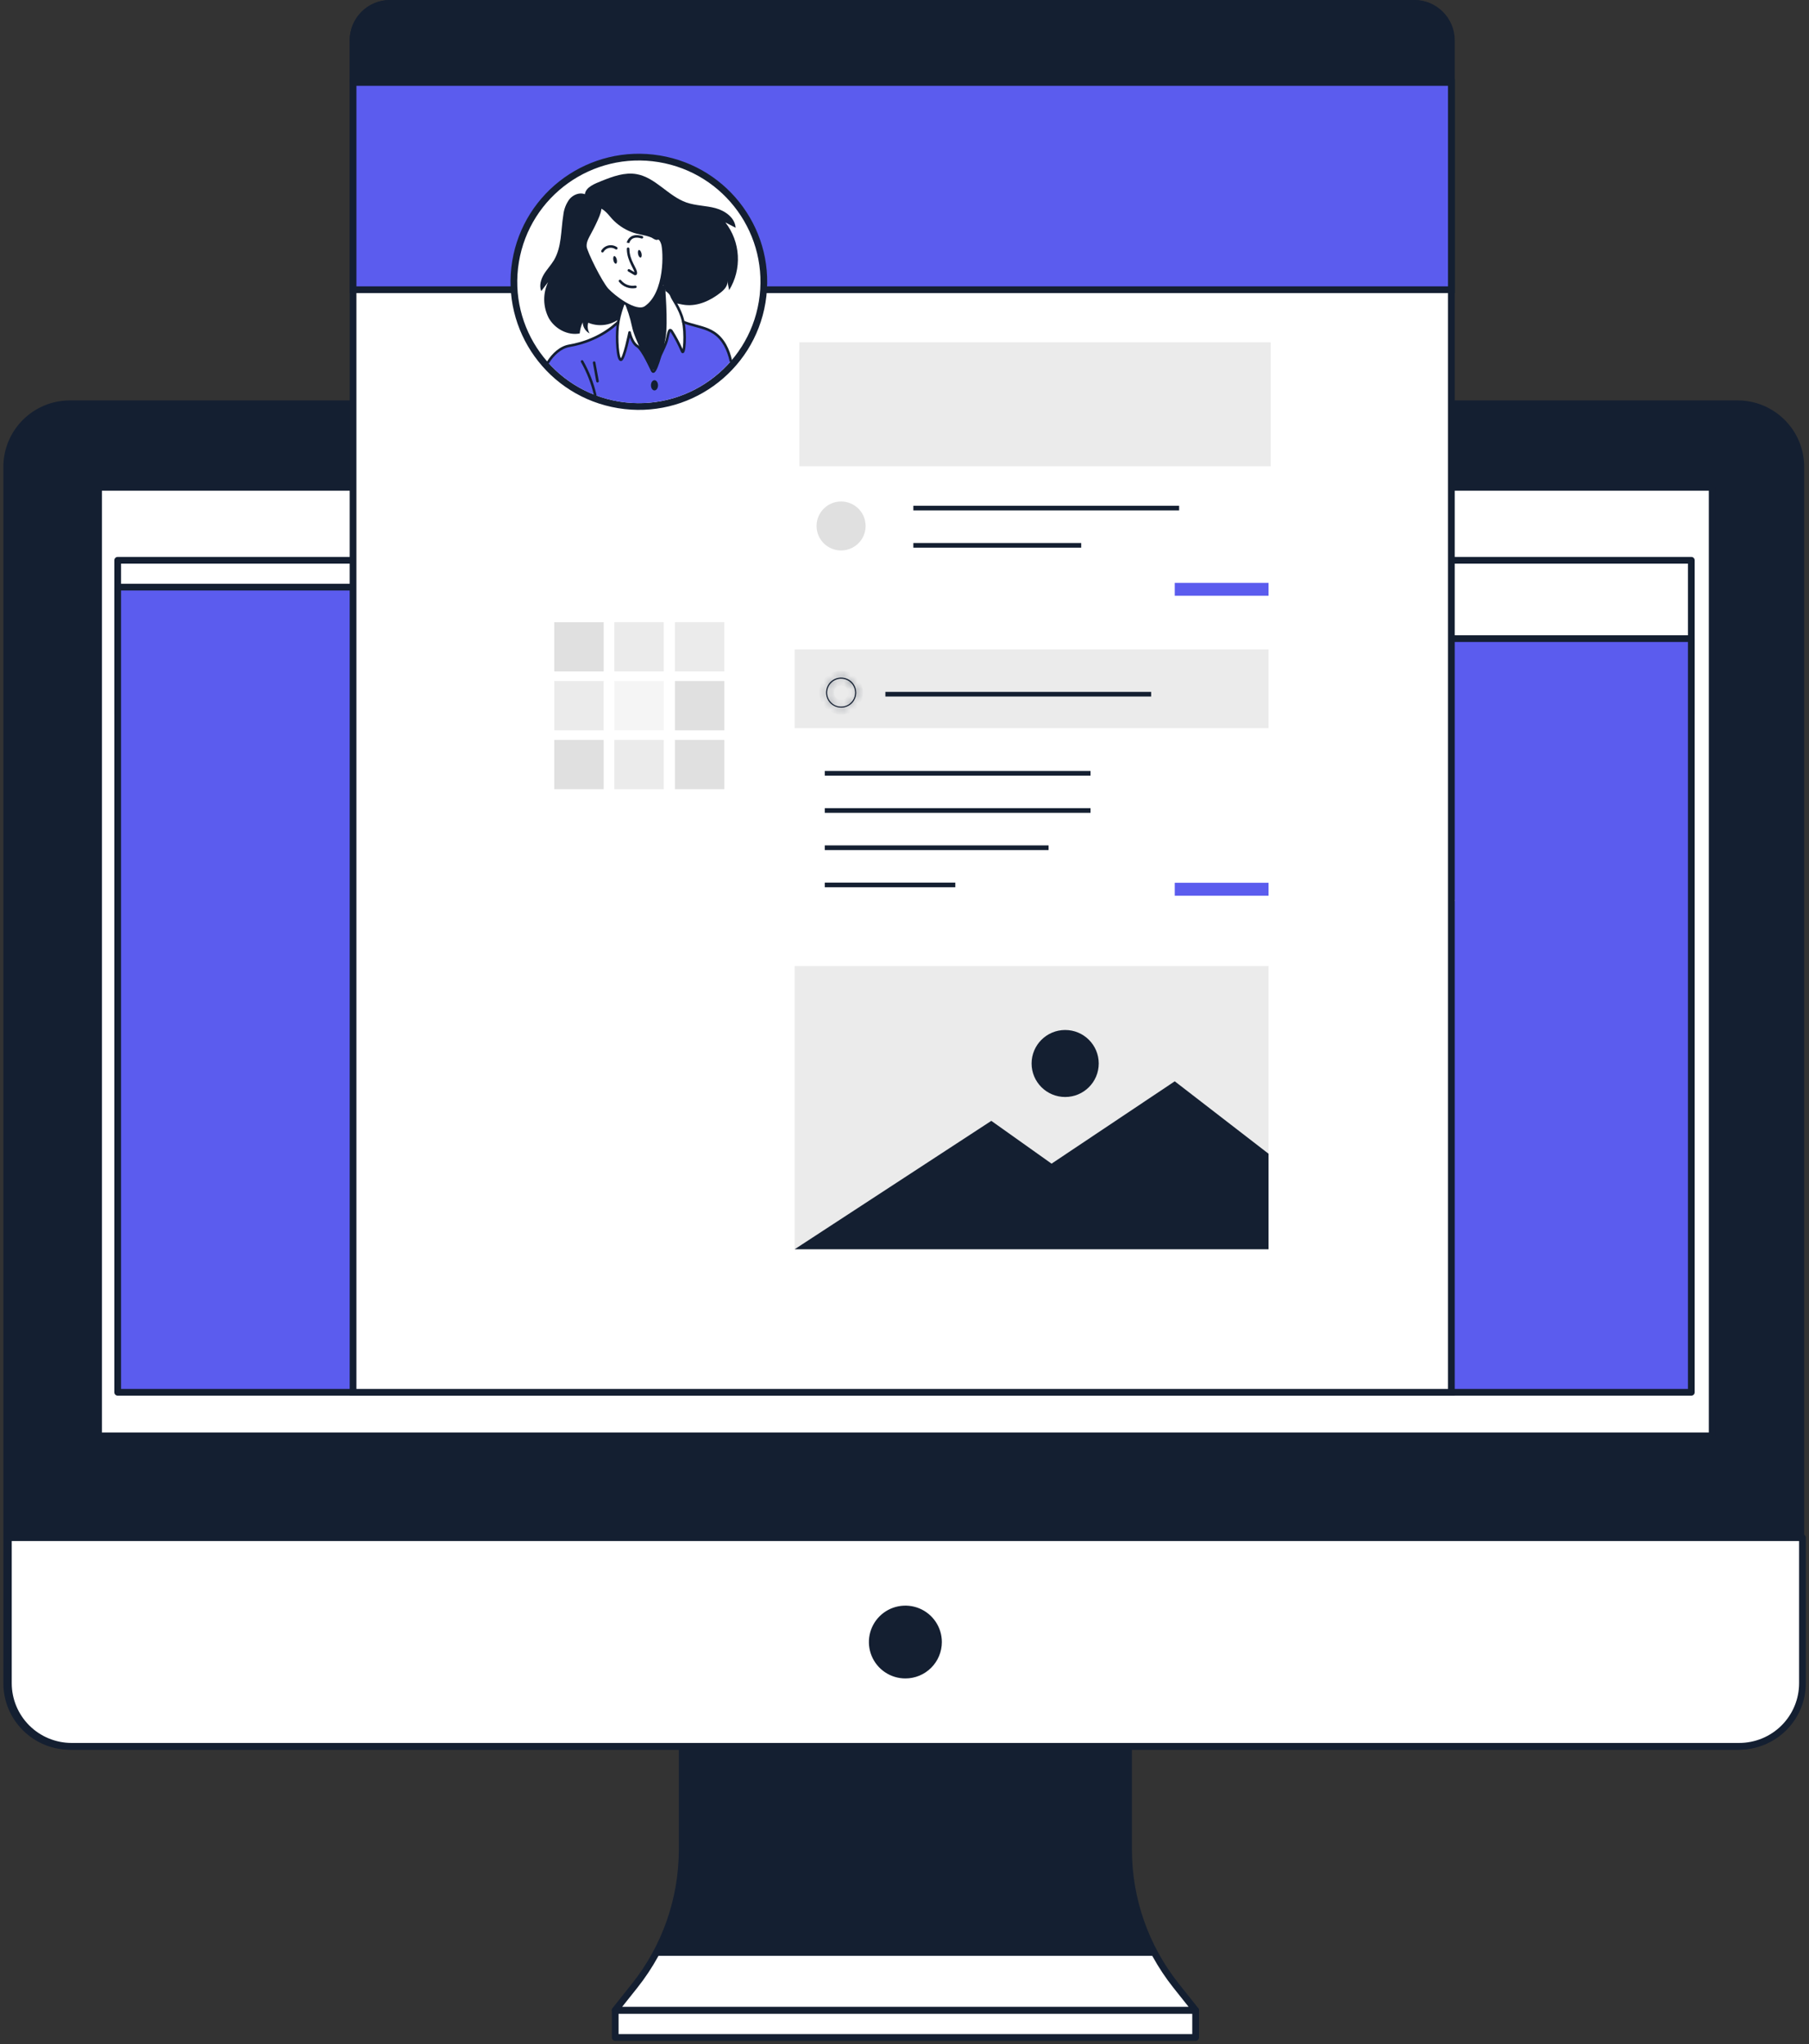 <svg width="269" height="304" viewBox="0 0 269 304" fill="none" xmlns="http://www.w3.org/2000/svg">
<rect x="0" y="0" width="269" height="304" fill="#333333" stroke="none"/>
<path d="M167.818 275.107V252.616H101.442V275.107C101.431 282.433 98.946 289.542 94.387 295.285L91.481 298.937H177.779L174.873 295.285C170.314 289.542 167.829 282.433 167.818 275.107Z" fill="white" stroke="#141F31" stroke-linecap="round" stroke-linejoin="round"/>
<path d="M97.36 290.857H171.9C169.224 286.037 167.82 280.617 167.818 275.107V252.616H101.442V275.107C101.441 280.617 100.036 286.037 97.36 290.857V290.857Z" fill="#141F31"/>
<path d="M258.375 60.046H10.406C5.211 60.046 1 64.248 1 69.432V250.325C1 255.508 5.211 259.711 10.406 259.711H258.375C263.57 259.711 267.782 255.508 267.782 250.325V69.432C267.782 64.248 263.57 60.046 258.375 60.046Z" fill="#141F31" stroke="#141F31" stroke-linecap="round" stroke-linejoin="round"/>
<path d="M1.234 228.675H268.027V250.314C268.027 252.803 267.036 255.19 265.272 256.951C263.507 258.711 261.115 259.7 258.62 259.7H10.651C8.157 259.7 5.764 258.711 4 256.951C2.236 255.19 1.245 252.803 1.245 250.314V250.314V228.675H1.234Z" fill="white" stroke="#141F31" stroke-linecap="round" stroke-linejoin="round"/>
<path d="M254.604 72.476H14.655V213.533H254.604V72.476Z" fill="white" stroke="#141F31" stroke-linecap="round" stroke-linejoin="round"/>
<path d="M139.555 244.193C139.555 243.221 139.266 242.271 138.725 241.462C138.184 240.654 137.415 240.024 136.515 239.652C135.615 239.28 134.625 239.183 133.669 239.373C132.714 239.562 131.836 240.03 131.148 240.718C130.459 241.405 129.99 242.281 129.8 243.234C129.61 244.187 129.707 245.175 130.08 246.073C130.453 246.971 131.084 247.739 131.894 248.279C132.704 248.819 133.656 249.107 134.63 249.107C135.936 249.107 137.189 248.589 138.113 247.668C139.036 246.746 139.555 245.496 139.555 244.193V244.193Z" fill="#141F31" stroke="#141F31" stroke-linecap="round" stroke-linejoin="round"/>
<path d="M177.79 298.982H91.481V303H177.79V298.982Z" fill="white" stroke="#141F31" stroke-linecap="round" stroke-linejoin="round"/>
<path d="M17.5 83.322H251.5V106.27H17.5V83.322Z" fill="white" stroke="#141F31" stroke-linecap="round" stroke-linejoin="round"/>
<path d="M55.309 94.646C55.381 94.843 55.568 94.973 55.778 94.973H251.5V207.053H17.5V104.631V94.473V87.313H52.61L55.309 94.646Z" fill="#5B5CEE" stroke="#141F31" stroke-linecap="round" stroke-linejoin="round"/>
<path d="M80.012 150.686H190.58" stroke="#141F31" stroke-width="2" stroke-linecap="round" stroke-linejoin="round"/>
<path d="M80.012 161.533H190.58" stroke="#141F31" stroke-width="2" stroke-linecap="round" stroke-linejoin="round"/>
<path d="M80.012 172.38H190.58" stroke="#141F31" stroke-width="2" stroke-linecap="round" stroke-linejoin="round"/>
<path d="M80.012 183.239H190.58" stroke="#141F31" stroke-width="2" stroke-linecap="round" stroke-linejoin="round"/>
<path d="M184.734 121.764H84.537C83.506 121.766 82.484 121.564 81.531 121.172C80.578 120.779 79.711 120.203 78.981 119.477C78.251 118.75 77.671 117.887 77.275 116.937C76.879 115.987 76.674 114.968 76.673 113.939V113.939C76.671 112.91 76.873 111.89 77.266 110.939C77.66 109.988 78.237 109.123 78.965 108.394C79.693 107.666 80.558 107.087 81.511 106.692C82.463 106.297 83.484 106.093 84.515 106.091H184.734C185.768 106.09 186.791 106.292 187.746 106.686C188.7 107.079 189.568 107.657 190.299 108.386C191.029 109.115 191.608 109.981 192.003 110.934C192.398 111.887 192.6 112.908 192.599 113.939V113.939C192.597 114.968 192.393 115.987 191.997 116.937C191.601 117.887 191.021 118.75 190.291 119.477C189.56 120.203 188.694 120.779 187.741 121.172C186.787 121.564 185.766 121.766 184.734 121.764Z" fill="white" stroke="#141F31" stroke-linecap="round" stroke-linejoin="round"/>
<path d="M184.734 121.764H171.046V106.069H184.734C185.767 106.068 186.79 106.269 187.745 106.663C188.7 107.057 189.568 107.635 190.298 108.364C191.029 109.093 191.608 109.959 192.003 110.912C192.397 111.864 192.6 112.886 192.598 113.917V113.917C192.6 114.948 192.397 115.969 192.003 116.921C191.608 117.874 191.029 118.74 190.298 119.469C189.568 120.198 188.7 120.776 187.745 121.17C186.79 121.564 185.767 121.766 184.734 121.764V121.764Z" fill="#141F31" stroke="#141F31" stroke-linecap="round" stroke-linejoin="round"/>
<path d="M181.684 108.061C181.032 107.452 180.214 107.049 179.333 106.904C178.452 106.759 177.547 106.878 176.734 107.245C175.92 107.613 175.234 108.214 174.763 108.971C174.291 109.728 174.055 110.607 174.085 111.498C174.114 112.389 174.408 113.251 174.929 113.975C175.449 114.699 176.173 115.253 177.009 115.567C177.845 115.88 178.756 115.939 179.625 115.736C180.495 115.533 181.285 115.077 181.894 114.426V114.426C182.301 113.997 182.618 113.491 182.828 112.939C183.038 112.387 183.137 111.798 183.118 111.208C183.1 110.618 182.964 110.037 182.72 109.498C182.476 108.96 182.127 108.476 181.695 108.072L181.684 108.061ZM181.24 113.818C180.75 114.336 180.117 114.699 179.421 114.859C178.725 115.02 177.997 114.971 177.329 114.718C176.661 114.466 176.082 114.022 175.667 113.442C175.251 112.862 175.017 112.173 174.994 111.46C174.971 110.748 175.159 110.044 175.536 109.439C175.913 108.833 176.462 108.352 177.112 108.058C177.763 107.763 178.486 107.667 179.191 107.782C179.896 107.896 180.551 108.217 181.074 108.703C181.775 109.36 182.186 110.267 182.218 111.226C182.249 112.185 181.897 113.117 181.24 113.818V113.818Z" fill="white"/>
<path d="M185.078 116.064C184.979 115.967 184.854 115.902 184.718 115.874C184.582 115.847 184.442 115.859 184.313 115.909L182.682 114.381C182.599 114.3 182.488 114.255 182.371 114.255C182.255 114.255 182.144 114.3 182.061 114.381L181.917 114.536C181.837 114.622 181.793 114.735 181.793 114.852C181.793 114.969 181.837 115.081 181.917 115.167L183.525 116.673C183.477 116.81 183.47 116.957 183.503 117.099C183.537 117.24 183.61 117.369 183.714 117.47L186.487 120.182C186.67 120.363 186.917 120.465 187.174 120.465C187.432 120.465 187.679 120.363 187.862 120.182V120.182C188.044 119.999 188.146 119.753 188.146 119.496C188.146 119.238 188.044 118.992 187.862 118.809L185.078 116.064Z" fill="white"/>
<path d="M72.731 7.813C72.73 8.138 72.632 8.456 72.45 8.726C72.267 8.996 72.009 9.206 71.707 9.329C71.406 9.453 71.074 9.484 70.755 9.42C70.435 9.356 70.142 9.198 69.912 8.968C69.681 8.737 69.525 8.444 69.462 8.124C69.399 7.805 69.432 7.474 69.557 7.174C69.682 6.873 69.894 6.617 70.165 6.436C70.436 6.255 70.755 6.159 71.081 6.159C71.298 6.159 71.513 6.202 71.714 6.285C71.915 6.368 72.097 6.49 72.25 6.644C72.403 6.797 72.525 6.98 72.607 7.18C72.69 7.381 72.732 7.596 72.731 7.813V7.813Z" fill="#F5F5F5"/>
<path d="M85.093 7.459C85.092 7.784 84.994 8.101 84.813 8.37C84.631 8.64 84.374 8.85 84.073 8.974C83.772 9.098 83.441 9.13 83.122 9.067C82.803 9.004 82.509 8.848 82.279 8.619C82.048 8.39 81.891 8.097 81.826 7.779C81.761 7.461 81.792 7.13 81.915 6.83C82.038 6.529 82.248 6.271 82.517 6.089C82.786 5.907 83.104 5.808 83.429 5.805C83.648 5.803 83.864 5.845 84.067 5.927C84.269 6.01 84.453 6.131 84.608 6.285C84.762 6.439 84.885 6.622 84.968 6.823C85.052 7.025 85.094 7.241 85.093 7.459V7.459Z" fill="#F5F5F5"/>
<path d="M79.214 7.459C79.213 7.784 79.115 8.102 78.932 8.372C78.75 8.642 78.492 8.852 78.19 8.975C77.889 9.099 77.557 9.131 77.237 9.066C76.918 9.002 76.624 8.845 76.394 8.614C76.164 8.383 76.008 8.09 75.945 7.771C75.882 7.451 75.915 7.121 76.04 6.82C76.165 6.52 76.376 6.263 76.648 6.082C76.919 5.902 77.238 5.805 77.564 5.805C77.781 5.805 77.996 5.848 78.197 5.931C78.397 6.014 78.58 6.136 78.733 6.29C78.886 6.444 79.008 6.626 79.09 6.827C79.173 7.027 79.215 7.242 79.214 7.459V7.459Z" fill="#F5F5F5"/>
<path d="M200.928 116.493C201.17 116.684 201.391 116.899 201.587 117.136L203.292 118.97C204.714 120.533 206.662 122.706 208.798 125.127C210.933 127.549 212.854 129.742 214.226 131.354L215.842 133.27C216.05 133.496 216.236 133.741 216.396 134.003C216.144 133.814 215.911 133.598 215.703 133.36L214.004 131.527C212.583 129.963 210.635 127.784 208.499 125.369C206.364 122.955 204.443 120.755 203.071 119.143L201.455 117.226C201.255 117 201.079 116.754 200.928 116.493Z" fill="#E0E0E0"/>
<path d="M58 0.5H210.32C213.358 0.5 215.82 2.962 215.82 6V207.053H134.16H52.5V6C52.5 2.962 54.962 0.5 58 0.5Z" fill="white" stroke="#141F31"/>
<path d="M188.635 96.581H118.165V108.287H188.635V96.581Z" fill="#EBEBEB"/>
<mask id="path-24-inside-1" fill="white">
<path d="M125.077 105.244C124.633 105.244 124.199 105.112 123.829 104.866C123.46 104.62 123.172 104.27 123.002 103.86C122.832 103.45 122.788 103 122.874 102.565C122.961 102.13 123.175 101.73 123.489 101.417C123.803 101.103 124.203 100.89 124.639 100.803C125.075 100.717 125.527 100.761 125.937 100.931C126.348 101.101 126.698 101.388 126.945 101.757C127.192 102.125 127.324 102.559 127.324 103.002C127.324 103.597 127.087 104.167 126.666 104.587C126.245 105.008 125.673 105.244 125.077 105.244V105.244ZM125.077 100.933C124.666 100.933 124.264 101.055 123.922 101.283C123.58 101.511 123.313 101.835 123.156 102.215C122.998 102.594 122.957 103.011 123.037 103.414C123.118 103.817 123.316 104.186 123.607 104.477C123.898 104.767 124.268 104.965 124.672 105.045C125.075 105.125 125.493 105.084 125.873 104.927C126.254 104.77 126.578 104.504 126.807 104.162C127.035 103.821 127.157 103.42 127.157 103.009C127.156 102.46 126.936 101.933 126.546 101.546C126.156 101.158 125.628 100.94 125.077 100.94V100.933Z"/>
</mask>
<path d="M125.077 105.244C124.633 105.244 124.199 105.112 123.829 104.866C123.46 104.62 123.172 104.27 123.002 103.86C122.832 103.45 122.788 103 122.874 102.565C122.961 102.13 123.175 101.73 123.489 101.417C123.803 101.103 124.203 100.89 124.639 100.803C125.075 100.717 125.527 100.761 125.937 100.931C126.348 101.101 126.698 101.388 126.945 101.757C127.192 102.125 127.324 102.559 127.324 103.002C127.324 103.597 127.087 104.167 126.666 104.587C126.245 105.008 125.673 105.244 125.077 105.244V105.244ZM125.077 100.933C124.666 100.933 124.264 101.055 123.922 101.283C123.58 101.511 123.313 101.835 123.156 102.215C122.998 102.594 122.957 103.011 123.037 103.414C123.118 103.817 123.316 104.186 123.607 104.477C123.898 104.767 124.268 104.965 124.672 105.045C125.075 105.125 125.493 105.084 125.873 104.927C126.254 104.77 126.578 104.504 126.807 104.162C127.035 103.821 127.157 103.42 127.157 103.009C127.156 102.46 126.936 101.933 126.546 101.546C126.156 101.158 125.628 100.94 125.077 100.94V100.933Z" fill="#141F31"/>
<path d="M125.077 100.933H126.077V99.933L125.077 99.933L125.077 100.933ZM127.157 103.009L128.157 103.009L128.157 103.006L127.157 103.009ZM125.077 100.94H124.077V101.94L125.077 101.94L125.077 100.94ZM125.077 104.244C124.83 104.244 124.589 104.171 124.384 104.034L123.275 105.698C123.808 106.054 124.436 106.244 125.077 106.244V104.244ZM124.384 104.034C124.179 103.897 124.02 103.703 123.926 103.477L122.078 104.243C122.324 104.836 122.741 105.342 123.275 105.698L124.384 104.034ZM123.926 103.477C123.832 103.25 123.807 103.001 123.855 102.76L121.894 102.369C121.768 102.999 121.832 103.651 122.078 104.243L123.926 103.477ZM123.855 102.76C123.903 102.52 124.021 102.299 124.195 102.125L122.783 100.709C122.328 101.162 122.019 101.74 121.894 102.369L123.855 102.76ZM124.195 102.125C124.37 101.951 124.592 101.832 124.834 101.784L124.444 99.823C123.815 99.947 123.237 100.256 122.783 100.709L124.195 102.125ZM124.834 101.784C125.076 101.736 125.327 101.761 125.555 101.855L126.319 100.007C125.726 99.762 125.074 99.698 124.444 99.823L124.834 101.784ZM125.555 101.855C125.783 101.949 125.978 102.109 126.114 102.313L127.776 101.2C127.419 100.667 126.912 100.252 126.319 100.007L125.555 101.855ZM126.114 102.313C126.251 102.517 126.324 102.757 126.324 103.002H128.324C128.324 102.36 128.133 101.733 127.776 101.2L126.114 102.313ZM126.324 103.002C126.324 103.331 126.193 103.646 125.96 103.879L127.372 105.295C127.981 104.687 128.324 103.863 128.324 103.002H126.324ZM125.96 103.879C125.726 104.113 125.409 104.244 125.077 104.244L125.077 106.244C125.938 106.244 126.763 105.903 127.372 105.295L125.96 103.879ZM125.077 99.933C124.469 99.933 123.874 100.113 123.367 100.451L124.477 102.115C124.654 101.997 124.863 101.933 125.077 101.933L125.077 99.933ZM123.367 100.451C122.861 100.789 122.466 101.269 122.232 101.831L124.079 102.598C124.161 102.402 124.299 102.233 124.477 102.115L123.367 100.451ZM122.232 101.831C121.999 102.394 121.938 103.012 122.057 103.609L124.018 103.218C123.977 103.01 123.998 102.794 124.079 102.598L122.232 101.831ZM122.057 103.609C122.176 104.206 122.469 104.755 122.9 105.185L124.313 103.769C124.162 103.618 124.06 103.427 124.018 103.218L122.057 103.609ZM122.9 105.185C123.331 105.615 123.88 105.907 124.477 106.026L124.866 104.064C124.656 104.022 124.464 103.92 124.313 103.769L122.9 105.185ZM124.477 106.026C125.074 106.144 125.693 106.083 126.255 105.851L125.491 104.003C125.294 104.084 125.076 104.106 124.866 104.064L124.477 106.026ZM126.255 105.851C126.818 105.618 127.299 105.224 127.638 104.719L125.976 103.606C125.858 103.783 125.689 103.921 125.491 104.003L126.255 105.851ZM127.638 104.719C127.977 104.213 128.157 103.618 128.157 103.009H126.157C126.157 103.221 126.094 103.429 125.976 103.606L127.638 104.719ZM128.157 103.006C128.155 102.191 127.829 101.411 127.251 100.837L125.841 102.255C126.043 102.456 126.157 102.728 126.157 103.012L128.157 103.006ZM127.251 100.837C126.674 100.262 125.892 99.94 125.077 99.94L125.077 101.94C125.364 101.94 125.638 102.053 125.841 102.255L127.251 100.837ZM126.077 100.94V100.933H124.077V100.94H126.077Z" fill="#141F31" mask="url(#path-24-inside-1)"/>
<path d="M52.5 12.261H215.82V43.086H52.5V12.261Z" fill="#5B5CEE" stroke="#141F31"/>
<path d="M58 0.5H210.251C213.288 0.5 215.751 2.962 215.751 6V11.746H52.5V6C52.5 2.962 54.962 0.5 58 0.5Z" fill="#141F31" stroke="#141F31"/>
<path d="M188.947 50.906H118.865V69.344H188.947V50.906Z" fill="#EBEBEB"/>
<path d="M128.717 78.213C128.719 78.934 128.506 79.638 128.105 80.238C127.705 80.838 127.136 81.305 126.469 81.581C125.802 81.858 125.069 81.93 124.36 81.79C123.652 81.65 123.002 81.303 122.492 80.794C121.981 80.284 121.634 79.635 121.493 78.929C121.353 78.222 121.425 77.49 121.702 76.824C121.979 76.159 122.448 75.591 123.048 75.191C123.649 74.792 124.355 74.579 125.077 74.581C126.043 74.581 126.968 74.963 127.651 75.645C128.334 76.326 128.717 77.25 128.717 78.213Z" fill="#E0E0E0"/>
<path d="M188.635 86.681H174.686V88.598H188.635V86.681Z" fill="#5B5CEE"/>
<path d="M188.635 131.284H174.686V133.201H188.635V131.284Z" fill="#5B5CEE"/>
<path d="M188.635 143.675H118.165V185.781H188.635V143.675Z" fill="#EBEBEB"/>
<path d="M118.165 185.781L147.41 166.686L156.368 173.051L174.686 160.805L188.635 171.577V185.781H118.165Z" fill="#141F31"/>
<path d="M158.392 163.137C161.149 163.137 163.384 160.907 163.384 158.156C163.384 155.405 161.149 153.174 158.392 153.174C155.635 153.174 153.4 155.405 153.4 158.156C153.4 160.907 155.635 163.137 158.392 163.137Z" fill="#141F31"/>
<path d="M89.766 92.527H82.423V99.855H89.766V92.527Z" fill="#E0E0E0"/>
<path d="M98.703 92.527H91.36V99.855H98.703V92.527Z" fill="#EBEBEB"/>
<path d="M107.703 92.527H100.36V99.855H107.703V92.527Z" fill="#EBEBEB"/>
<path d="M89.766 101.279H82.423V108.606H89.766V101.279Z" fill="#EBEBEB"/>
<path d="M98.703 101.279H91.36V108.606H98.703V101.279Z" fill="#F5F5F5"/>
<path d="M107.703 101.279H100.36V108.606H107.703V101.279Z" fill="#E0E0E0"/>
<path d="M89.766 110.038H82.423V117.365H89.766V110.038Z" fill="#E0E0E0"/>
<path d="M98.703 110.038H91.36V117.365H98.703V110.038Z" fill="#EBEBEB"/>
<path d="M107.703 110.038H100.36V117.365H107.703V110.038Z" fill="#E0E0E0"/>
<rect x="135.817" y="75.217" width="39.52" height="0.692" fill="#141F31"/>
<rect x="122.644" y="125.722" width="33.28" height="0.692" fill="#141F31"/>
<rect x="122.644" y="120.187" width="39.52" height="0.692" fill="#141F31"/>
<rect x="122.644" y="114.652" width="39.52" height="0.692" fill="#141F31"/>
<rect x="131.657" y="102.891" width="39.52" height="0.692" fill="#141F31"/>
<rect x="135.817" y="80.753" width="24.96" height="0.692" fill="#141F31"/>
<rect x="122.644" y="131.257" width="19.413" height="0.692" fill="#141F31"/>
<path d="M113.334 44.925C115.003 34.82 108.147 25.28 98.022 23.614C87.898 21.949 78.336 28.789 76.666 38.894C74.997 48.999 81.854 58.54 91.978 60.205C102.103 61.87 111.665 55.031 113.334 44.925Z" fill="white" stroke="#141F31" stroke-miterlimit="10"/>
<path d="M108.679 53.689C106.999 55.637 104.921 57.204 102.584 58.285C100.247 59.366 97.706 59.935 95.13 59.955C92.554 59.975 90.004 59.444 87.651 58.4C85.297 57.355 83.195 55.82 81.485 53.898C82.213 52.711 83.353 51.65 84.645 51.433C85.165 51.345 85.681 51.228 86.189 51.083C86.311 51.053 86.429 51.019 86.547 50.981C86.882 50.878 87.214 50.764 87.538 50.639C87.702 50.574 87.862 50.509 88.022 50.437C88.182 50.365 88.38 50.281 88.559 50.197C88.738 50.114 88.91 50.022 89.081 49.931C89.253 49.84 89.424 49.745 89.592 49.646C89.76 49.547 89.927 49.444 90.091 49.338C90.255 49.231 90.362 49.159 90.495 49.064C90.543 49.035 90.589 49.003 90.633 48.969C90.77 48.87 90.903 48.767 91.037 48.665C91.193 48.543 91.341 48.421 91.49 48.284C91.639 48.147 91.78 48.026 91.925 47.904C92.203 47.638 92.474 47.356 92.729 47.06L93.735 46.889L93.888 46.862L97.737 46.204L98.991 45.987L99.315 45.934C99.738 46.873 100.63 47.482 101.602 47.881L101.727 47.934C101.964 48.029 102.204 48.109 102.444 48.182C103.717 48.562 105.07 48.786 106.175 49.52C107.578 50.441 108.321 52.015 108.679 53.689Z" fill="#5B5CEE"/>
<path d="M92.809 46.745C92.164 47.486 91.302 48.007 90.344 48.231C89.386 48.456 88.381 48.373 87.473 47.996C87.395 48.261 87.372 48.539 87.407 48.814C87.442 49.088 87.533 49.352 87.675 49.589C87.373 49.428 87.118 49.191 86.937 48.9C86.757 48.61 86.656 48.277 86.646 47.935C86.406 48.458 86.257 49.017 86.204 49.589C84.401 49.935 82.488 48.886 81.592 47.285C81.171 46.463 80.943 45.556 80.926 44.633C80.91 43.711 81.105 42.796 81.497 41.96L80.483 43.287C80.155 42.485 80.426 41.561 80.864 40.819C81.302 40.078 81.92 39.446 82.366 38.705C83.547 36.719 83.391 34.255 83.765 31.981C83.853 31.123 84.17 30.305 84.683 29.611C85.236 28.957 86.185 28.565 86.97 28.881C87.111 27.812 88.46 27.314 89.463 26.907C91.121 26.242 92.893 25.587 94.654 25.896C97.478 26.39 99.361 29.163 102.063 30.11C103.462 30.6 104.99 30.57 106.419 30.961C107.849 31.353 109.297 32.395 109.388 33.871L107.864 33.076C108.97 34.5 109.616 36.227 109.716 38.026C109.816 39.825 109.366 41.613 108.424 43.151L108.138 41.747C108.298 42.428 107.734 43.052 107.185 43.489C105.68 44.687 103.789 45.573 101.876 45.353C101.312 45.288 100.759 45.128 100.195 45.037C98.554 44.791 96.878 45.121 95.454 45.972C94.664 46.476 93.746 46.744 92.809 46.745V46.745Z" fill="#141F31"/>
<path d="M93.48 43.538C92.935 44.299 92.054 46.581 91.849 48.482C91.643 50.384 91.849 53.502 92.325 53.502C92.801 53.502 93.617 49.433 93.617 49.433C93.617 49.433 93.956 50.992 94.76 51.468C95.565 51.943 97.001 55.126 97.001 55.126C97.001 55.126 98.907 51.669 99.174 50.517C99.441 49.364 99.517 48.824 99.856 49.227C100.46 50.177 100.983 51.176 101.419 52.213C101.758 53.027 102.029 49.551 101.552 47.649C101.076 45.748 99.99 44.466 99.856 43.99C99.723 43.515 98.972 43.04 98.972 43.04C96.335 40.282 94.025 42.792 93.48 43.538Z" fill="white"/>
<path fill-rule="evenodd" clip-rule="evenodd" d="M99.094 42.892C98.42 42.193 97.756 41.814 97.121 41.664C96.482 41.513 95.889 41.599 95.372 41.798C94.347 42.193 93.607 43.041 93.326 43.426L93.325 43.427C93.036 43.83 92.672 44.612 92.357 45.52C92.04 46.432 91.764 47.492 91.659 48.462C91.554 49.426 91.555 50.694 91.641 51.721C91.684 52.234 91.749 52.695 91.836 53.033C91.879 53.2 91.93 53.348 91.993 53.459C92.049 53.556 92.153 53.692 92.325 53.692C92.424 53.692 92.499 53.64 92.547 53.596C92.598 53.549 92.641 53.489 92.68 53.426C92.757 53.3 92.833 53.128 92.906 52.933C93.053 52.542 93.202 52.026 93.334 51.515C93.457 51.039 93.567 50.563 93.65 50.191C93.669 50.241 93.689 50.292 93.711 50.344C93.898 50.798 94.203 51.359 94.663 51.631C94.738 51.675 94.833 51.76 94.944 51.886C95.053 52.011 95.17 52.167 95.292 52.346C95.534 52.704 95.786 53.14 96.014 53.565C96.242 53.989 96.446 54.4 96.592 54.704C96.665 54.856 96.724 54.981 96.765 55.068C96.785 55.112 96.801 55.146 96.811 55.169L96.823 55.196L96.827 55.204L96.827 55.204C96.857 55.27 96.921 55.313 96.994 55.316C97.066 55.319 97.133 55.281 97.168 55.218L97.001 55.126C97.168 55.218 97.168 55.218 97.168 55.218L97.174 55.208L97.19 55.178C97.204 55.153 97.225 55.115 97.251 55.066C97.304 54.969 97.38 54.829 97.471 54.657C97.654 54.315 97.902 53.845 98.157 53.339C98.413 52.834 98.678 52.29 98.896 51.8C99.112 51.314 99.288 50.867 99.359 50.559C99.386 50.445 99.41 50.338 99.433 50.238C99.468 50.082 99.5 49.942 99.53 49.817C99.58 49.611 99.623 49.461 99.664 49.361C99.671 49.345 99.677 49.331 99.683 49.319C99.689 49.325 99.695 49.333 99.702 49.341C100.297 50.278 100.813 51.263 101.243 52.286C101.267 52.344 101.301 52.409 101.352 52.457C101.38 52.482 101.421 52.51 101.476 52.52C101.534 52.531 101.588 52.52 101.631 52.496C101.706 52.456 101.747 52.385 101.769 52.341C101.794 52.289 101.815 52.227 101.833 52.16C101.905 51.899 101.956 51.464 101.981 50.959C102.032 49.945 101.982 48.58 101.737 47.603C101.493 46.629 101.093 45.817 100.741 45.192C100.617 44.971 100.497 44.772 100.393 44.598C100.351 44.527 100.311 44.461 100.274 44.399C100.143 44.176 100.065 44.029 100.039 43.939C99.956 43.643 99.695 43.373 99.489 43.194C99.381 43.1 99.278 43.022 99.202 42.967C99.164 42.94 99.133 42.918 99.11 42.903C99.104 42.899 99.099 42.895 99.094 42.892ZM97.014 54.703C97.05 54.637 97.091 54.561 97.135 54.478C97.317 54.137 97.563 53.67 97.817 53.168C98.071 52.665 98.333 52.128 98.547 51.646C98.764 51.16 98.926 50.742 98.988 50.474C99.013 50.364 99.037 50.258 99.06 50.158C99.096 49.999 99.129 49.855 99.16 49.728C99.21 49.522 99.258 49.346 99.311 49.216C99.338 49.151 99.371 49.088 99.412 49.036C99.454 48.984 99.517 48.928 99.606 48.91C99.697 48.892 99.778 48.92 99.84 48.958C99.9 48.995 99.953 49.047 100.002 49.105C100.007 49.112 100.012 49.118 100.017 49.126C100.583 50.016 101.079 50.949 101.499 51.916C101.544 51.684 101.58 51.344 101.601 50.94C101.651 49.944 101.599 48.62 101.367 47.695C101.135 46.767 100.753 45.988 100.409 45.378C100.288 45.162 100.172 44.97 100.069 44.799C100.026 44.726 99.985 44.657 99.946 44.592C99.822 44.381 99.714 44.189 99.672 44.042C99.622 43.863 99.441 43.657 99.238 43.48C99.142 43.396 99.049 43.325 98.98 43.276C98.945 43.251 98.917 43.232 98.898 43.219C98.888 43.212 98.881 43.208 98.876 43.205L98.871 43.201L98.87 43.2C98.87 43.2 98.87 43.2 98.87 43.2C98.87 43.2 98.87 43.2 98.972 43.04M97.014 54.703C96.99 54.653 96.964 54.598 96.936 54.539C96.788 54.231 96.582 53.816 96.35 53.385C96.119 52.955 95.86 52.506 95.607 52.133C95.481 51.947 95.354 51.776 95.231 51.636C95.109 51.498 94.983 51.378 94.857 51.304C94.513 51.1 94.247 50.645 94.063 50.2C93.974 49.983 93.908 49.78 93.865 49.631C93.844 49.557 93.828 49.496 93.818 49.455C93.813 49.434 93.809 49.418 93.806 49.407L93.804 49.396L93.803 49.393L93.803 49.392C93.784 49.304 93.705 49.242 93.615 49.243C93.525 49.243 93.448 49.307 93.43 49.395L93.427 49.407L93.421 49.441C93.415 49.47 93.406 49.514 93.394 49.569C93.371 49.68 93.338 49.838 93.296 50.028C93.212 50.408 93.096 50.914 92.965 51.42C92.834 51.927 92.689 52.428 92.549 52.8C92.479 52.987 92.413 53.133 92.354 53.228C92.344 53.246 92.334 53.26 92.326 53.272C92.325 53.272 92.325 53.271 92.325 53.27C92.286 53.203 92.245 53.093 92.205 52.938C92.126 52.631 92.063 52.194 92.02 51.689C91.936 50.682 91.936 49.439 92.038 48.502C92.139 47.57 92.406 46.539 92.717 45.644C93.029 44.747 93.378 44.007 93.634 43.649C93.898 43.288 94.585 42.509 95.51 42.153C95.968 41.976 96.481 41.904 97.034 42.035C97.586 42.165 98.194 42.502 98.834 43.171C98.844 43.182 98.857 43.192 98.87 43.2" fill="#141F31"/>
<path d="M92.935 44.69C93.471 45.913 93.881 47.187 94.158 48.493C94.497 50.327 96.674 54.327 97.013 55.138C97.352 55.947 98.373 52.563 98.777 50.258C99.181 47.953 98.686 42.37 98.686 42.37C96.784 44.873 92.935 44.69 92.935 44.69Z" fill="white"/>
<path fill-rule="evenodd" clip-rule="evenodd" d="M98.876 42.353L98.686 42.37C98.876 42.353 98.876 42.353 98.876 42.353L98.877 42.37L98.881 42.417C98.885 42.459 98.89 42.52 98.897 42.599C98.909 42.757 98.927 42.985 98.947 43.265C98.987 43.826 99.037 44.597 99.074 45.442C99.147 47.123 99.171 49.115 98.965 50.291C98.762 51.452 98.403 52.883 98.052 53.926C97.877 54.444 97.699 54.882 97.537 55.142C97.495 55.208 97.451 55.268 97.405 55.316C97.361 55.363 97.302 55.412 97.228 55.436C97.141 55.464 97.049 55.452 96.972 55.395C96.905 55.346 96.864 55.276 96.837 55.211C96.755 55.016 96.559 54.621 96.301 54.1C96.044 53.582 95.728 52.947 95.413 52.28C94.787 50.955 94.147 49.476 93.971 48.53C93.697 47.238 93.291 45.977 92.76 44.767C92.734 44.706 92.74 44.637 92.778 44.582C92.815 44.528 92.878 44.497 92.944 44.5C92.944 44.5 92.944 44.501 92.935 44.69C92.926 44.88 92.926 44.88 92.926 44.88L92.927 44.88L92.93 44.88L92.939 44.881C92.947 44.881 92.959 44.881 92.974 44.882C93.004 44.883 93.047 44.883 93.104 44.883C93.139 44.883 93.18 44.883 93.225 44.882C93.187 44.793 93.148 44.703 93.109 44.614L92.935 44.69L92.944 44.5M97.166 55.01C97.152 55.029 97.14 55.043 97.129 55.055C97.113 55.072 97.105 55.076 97.105 55.077C97.105 55.077 97.107 55.075 97.111 55.074C97.127 55.069 97.147 55.069 97.166 55.074C97.177 55.077 97.188 55.081 97.197 55.088C97.202 55.092 97.204 55.095 97.204 55.095C97.204 55.095 97.198 55.087 97.189 55.064C97.182 55.047 97.174 55.03 97.166 55.01Z" fill="#141F31"/>
<path d="M88.952 32.099C88.613 32.915 88.232 33.712 87.809 34.487C87.454 35.176 86.966 35.898 87.046 36.705C87.126 37.511 89.371 42.029 90.324 43.06C91.277 44.09 94.558 46.661 95.976 45.699C99.113 43.569 98.831 37.26 98.496 36.229C98.16 35.199 97.733 35.469 97.733 35.469C97.558 35.579 97.105 35.214 96.937 35.145C95.969 34.739 94.909 34.712 93.93 34.313C92.88 33.902 91.937 33.261 91.17 32.438C90.56 31.753 90.027 30.966 89.085 30.707C89.375 30.787 89.2 31.453 88.952 32.099Z" fill="white"/>
<path fill-rule="evenodd" clip-rule="evenodd" d="M88.902 30.657C88.93 30.555 89.035 30.496 89.136 30.524C89.648 30.664 90.044 30.948 90.385 31.276C90.614 31.496 90.828 31.747 91.034 31.989C91.128 32.099 91.22 32.207 91.311 32.31C92.059 33.112 92.977 33.736 93.999 34.136L94.002 34.136L94.002 34.136C94.469 34.327 94.958 34.431 95.465 34.538L95.477 34.54C95.983 34.647 96.507 34.758 97.01 34.97C97.069 34.994 97.143 35.039 97.207 35.078C97.217 35.084 97.227 35.09 97.237 35.097C97.299 35.134 97.361 35.173 97.424 35.208C97.499 35.249 97.562 35.278 97.611 35.291C97.629 35.297 97.641 35.298 97.647 35.299C97.647 35.299 97.648 35.299 97.648 35.299C97.655 35.295 97.665 35.29 97.676 35.285C97.699 35.275 97.73 35.264 97.767 35.256C97.844 35.241 97.947 35.24 98.062 35.287C98.288 35.38 98.504 35.638 98.677 36.171C98.77 36.456 98.85 37.066 98.875 37.838C98.9 38.617 98.868 39.58 98.727 40.579C98.446 42.562 97.722 44.744 96.084 45.856L96.084 45.856C95.665 46.14 95.131 46.15 94.586 46.023C94.038 45.895 93.446 45.621 92.88 45.291C91.747 44.63 90.674 43.718 90.184 43.189C89.931 42.915 89.603 42.424 89.257 41.843C88.909 41.257 88.535 40.566 88.188 39.884C87.841 39.202 87.522 38.525 87.283 37.968C87.164 37.689 87.064 37.438 86.991 37.23C86.92 37.026 86.869 36.849 86.857 36.724C86.812 36.276 86.927 35.86 87.089 35.478C87.2 35.218 87.34 34.959 87.471 34.716C87.53 34.607 87.587 34.502 87.639 34.401L87.641 34.397L87.641 34.397C88.061 33.628 88.439 32.837 88.775 32.029C88.897 31.709 88.997 31.398 89.032 31.163C89.05 31.043 89.048 30.96 89.037 30.912C89.034 30.9 89.031 30.893 89.028 30.889C88.931 30.858 88.874 30.756 88.902 30.657ZM89.426 31.041C89.424 31.099 89.418 31.159 89.409 31.219C89.367 31.497 89.255 31.841 89.13 32.167L89.128 32.172L89.128 32.172C88.787 32.993 88.403 33.796 87.977 34.577C87.918 34.692 87.857 34.805 87.796 34.916C87.669 35.152 87.543 35.383 87.44 35.626C87.29 35.979 87.201 36.327 87.236 36.686C87.244 36.762 87.28 36.902 87.351 37.104C87.42 37.302 87.516 37.544 87.634 37.818C87.868 38.367 88.184 39.035 88.528 39.712C88.872 40.389 89.242 41.072 89.585 41.648C89.931 42.229 90.241 42.689 90.464 42.931C90.928 43.432 91.971 44.321 93.072 44.963C93.622 45.284 94.177 45.537 94.673 45.653C95.171 45.769 95.579 45.739 95.869 45.542C97.367 44.525 98.071 42.487 98.35 40.526C98.488 39.552 98.519 38.611 98.494 37.85C98.47 37.083 98.389 36.519 98.314 36.288C98.153 35.791 97.987 35.667 97.916 35.638C97.882 35.624 97.857 35.626 97.844 35.629C97.837 35.63 97.832 35.632 97.829 35.633C97.715 35.701 97.588 35.68 97.507 35.657C97.416 35.632 97.322 35.586 97.24 35.541C97.169 35.501 97.097 35.457 97.036 35.42C97.026 35.414 97.017 35.408 97.008 35.403C96.934 35.358 96.889 35.331 96.865 35.322L96.863 35.321L96.863 35.321C96.398 35.125 95.909 35.02 95.398 34.912L95.372 34.907C94.875 34.802 94.358 34.692 93.859 34.489C92.784 34.068 91.817 33.411 91.031 32.567L91.028 32.564L91.028 32.564C90.924 32.447 90.825 32.331 90.728 32.217C90.528 31.983 90.336 31.757 90.12 31.55C89.908 31.345 89.683 31.17 89.426 31.041Z" fill="#141F31"/>
<path fill-rule="evenodd" clip-rule="evenodd" d="M91.066 36.87C90.898 36.836 90.725 36.837 90.558 36.872C90.39 36.908 90.232 36.978 90.092 37.077C89.953 37.177 89.836 37.304 89.748 37.451C89.695 37.541 89.578 37.571 89.487 37.517C89.397 37.464 89.367 37.347 89.421 37.257C89.535 37.065 89.688 36.898 89.87 36.768C90.052 36.638 90.259 36.547 90.478 36.5C90.697 36.454 90.923 36.453 91.143 36.498C91.362 36.543 91.57 36.632 91.753 36.761C91.839 36.822 91.859 36.941 91.799 37.026C91.738 37.112 91.619 37.133 91.533 37.072C91.393 36.973 91.234 36.905 91.066 36.87Z" fill="#141F31"/>
<path fill-rule="evenodd" clip-rule="evenodd" d="M93.615 35.353C93.967 35.017 94.56 34.804 95.511 35.1C95.612 35.131 95.668 35.238 95.636 35.338C95.605 35.438 95.498 35.494 95.397 35.463C94.553 35.2 94.112 35.405 93.878 35.628C93.754 35.745 93.677 35.879 93.63 35.985C93.607 36.038 93.592 36.083 93.583 36.113C93.578 36.129 93.575 36.14 93.573 36.147L93.572 36.155L93.572 36.155C93.572 36.155 93.572 36.155 93.572 36.155C93.572 36.155 93.572 36.155 93.385 36.118M93.385 36.118C93.198 36.082 93.198 36.081 93.198 36.081L93.198 36.081L93.198 36.08L93.198 36.079L93.199 36.074C93.2 36.07 93.201 36.064 93.203 36.058C93.206 36.045 93.211 36.027 93.217 36.005C93.23 35.962 93.251 35.902 93.281 35.832C93.342 35.694 93.445 35.514 93.615 35.353" fill="#141F31"/>
<path d="M91.715 38.594C91.787 38.902 91.734 39.179 91.593 39.214C91.452 39.248 91.277 39.024 91.212 38.712C91.147 38.4 91.193 38.126 91.334 38.092C91.475 38.057 91.643 38.282 91.715 38.594Z" fill="#141F31"/>
<path d="M95.389 37.677C95.462 37.989 95.409 38.267 95.267 38.301C95.126 38.335 94.951 38.107 94.886 37.799C94.822 37.491 94.867 37.209 95.008 37.179C95.149 37.149 95.313 37.377 95.389 37.677Z" fill="#141F31"/>
<path fill-rule="evenodd" clip-rule="evenodd" d="M93.4 36.802C93.505 36.802 93.591 36.888 93.591 36.992C93.591 37.87 93.882 38.593 94.173 39.189C94.229 39.304 94.288 39.419 94.344 39.529C94.429 39.696 94.51 39.853 94.573 39.993C94.676 40.224 94.76 40.462 94.733 40.682C94.728 40.726 94.712 40.768 94.687 40.805C94.663 40.843 94.63 40.874 94.591 40.896C94.552 40.918 94.508 40.931 94.463 40.933C94.418 40.936 94.374 40.927 94.333 40.909C94.329 40.907 94.325 40.906 94.321 40.904C94.176 40.827 94.02 40.731 93.87 40.639L93.861 40.633C93.706 40.538 93.558 40.448 93.426 40.379C93.333 40.331 93.297 40.216 93.345 40.123C93.394 40.029 93.509 39.993 93.602 40.042C93.749 40.118 93.908 40.216 94.061 40.309L94.064 40.311C94.16 40.371 94.254 40.428 94.343 40.48C94.324 40.392 94.285 40.284 94.225 40.148C94.165 40.015 94.093 39.874 94.012 39.717C93.955 39.606 93.894 39.487 93.831 39.356C93.53 38.741 93.21 37.956 93.21 36.992C93.21 36.888 93.295 36.802 93.4 36.802Z" fill="#141F31"/>
<path fill-rule="evenodd" clip-rule="evenodd" d="M92.077 41.636C92.159 41.571 92.279 41.584 92.344 41.666C92.592 41.975 92.917 42.213 93.288 42.354C93.658 42.495 94.059 42.535 94.45 42.468C94.554 42.451 94.653 42.52 94.67 42.624C94.688 42.727 94.618 42.826 94.514 42.843C94.056 42.921 93.586 42.875 93.152 42.709C92.718 42.544 92.336 42.266 92.046 41.903C91.981 41.821 91.994 41.702 92.077 41.636Z" fill="#141F31"/>
<path d="M93.293 45.558C93.293 45.558 94.913 49.281 96.254 48.958C97.596 48.635 98.385 42.522 98.385 42.522C98.385 42.522 96.792 45.508 95.462 45.972C94.356 46.36 93.293 45.558 93.293 45.558Z" fill="#141F31"/>
<path fill-rule="evenodd" clip-rule="evenodd" d="M92.067 47.766C92.139 47.842 92.136 47.962 92.06 48.034C91.918 48.168 91.767 48.307 91.61 48.427C91.541 48.481 91.471 48.541 91.395 48.606C91.388 48.613 91.38 48.619 91.373 48.626C91.305 48.684 91.234 48.746 91.161 48.804C91.027 48.914 90.886 49.016 90.751 49.113C90.705 49.149 90.656 49.183 90.606 49.214C90.47 49.315 90.334 49.404 90.198 49.49C90.176 49.505 90.151 49.52 90.126 49.537C89.999 49.618 89.837 49.722 89.689 49.804C89.633 49.836 89.574 49.869 89.514 49.904C89.402 49.968 89.286 50.035 89.172 50.093C89.119 50.12 89.063 50.149 89.007 50.178C88.889 50.24 88.766 50.304 88.645 50.361C88.47 50.445 88.286 50.531 88.096 50.606C88.016 50.638 87.945 50.669 87.873 50.7C87.867 50.703 87.86 50.706 87.853 50.709C87.775 50.742 87.696 50.776 87.61 50.809C87.282 50.936 86.947 51.051 86.608 51.155C86.487 51.194 86.362 51.229 86.243 51.26C85.729 51.406 85.208 51.524 84.681 51.613L84.681 51.614C83.466 51.817 82.366 52.826 81.652 53.99C81.597 54.08 81.48 54.108 81.39 54.053C81.3 53.998 81.272 53.881 81.327 53.791C82.069 52.582 83.248 51.468 84.617 51.239C85.131 51.151 85.639 51.036 86.14 50.893L86.145 50.892L86.145 50.892C86.261 50.862 86.379 50.829 86.492 50.792L86.495 50.791L86.495 50.791C86.826 50.69 87.153 50.578 87.473 50.454L87.475 50.453L87.475 50.453C87.552 50.424 87.623 50.394 87.701 50.36C87.707 50.357 87.714 50.354 87.721 50.351C87.792 50.32 87.869 50.287 87.956 50.253C88.132 50.183 88.306 50.102 88.481 50.018C88.596 49.964 88.708 49.905 88.822 49.846C88.88 49.815 88.939 49.785 88.999 49.754C89.105 49.7 89.205 49.642 89.31 49.582C89.372 49.546 89.436 49.51 89.504 49.472C89.64 49.397 89.788 49.301 89.916 49.219C89.942 49.202 89.968 49.186 89.993 49.17C90.129 49.083 90.258 48.998 90.386 48.904C90.39 48.9 90.395 48.897 90.4 48.894C90.441 48.869 90.481 48.841 90.519 48.811C90.52 48.81 90.522 48.81 90.523 48.809C90.524 48.808 90.524 48.808 90.525 48.807C90.663 48.708 90.795 48.612 90.919 48.51L90.921 48.509L90.921 48.509C90.989 48.455 91.055 48.397 91.123 48.338C91.131 48.332 91.138 48.325 91.145 48.319C91.221 48.254 91.299 48.187 91.378 48.126C91.518 48.018 91.657 47.891 91.798 47.758C91.874 47.686 91.995 47.689 92.067 47.766Z" fill="#141F31"/>
<path fill-rule="evenodd" clip-rule="evenodd" d="M101.432 47.8C101.471 47.702 101.581 47.654 101.679 47.693L101.807 47.743C102.036 47.835 102.27 47.913 102.507 47.984C102.812 48.076 103.122 48.159 103.435 48.243C103.445 48.245 103.456 48.248 103.466 48.251C103.788 48.337 104.115 48.424 104.436 48.523C105.08 48.72 105.714 48.965 106.289 49.347L106.289 49.347C107.742 50.322 108.503 51.952 108.866 53.65C108.888 53.752 108.822 53.853 108.719 53.875C108.617 53.897 108.515 53.832 108.493 53.729C108.14 52.079 107.414 50.56 106.077 49.663C105.547 49.311 104.952 49.079 104.324 48.886C104.011 48.79 103.691 48.705 103.367 48.618C103.356 48.615 103.346 48.612 103.335 48.609C103.023 48.526 102.708 48.442 102.397 48.349C102.154 48.275 101.908 48.194 101.665 48.096L101.54 48.047C101.442 48.008 101.394 47.898 101.432 47.8Z" fill="#141F31"/>
<path d="M97.848 57.301C97.848 57.724 97.612 58.062 97.322 58.062C97.032 58.062 96.796 57.724 96.796 57.301C96.796 56.879 97.032 56.541 97.322 56.541C97.612 56.541 97.848 56.879 97.848 57.301Z" fill="#141F31"/>
<path fill-rule="evenodd" clip-rule="evenodd" d="M86.461 53.584C86.553 53.532 86.669 53.564 86.721 53.656C87.618 55.238 88.283 56.941 88.696 58.712C88.719 58.814 88.656 58.916 88.553 58.94C88.451 58.964 88.348 58.9 88.325 58.798C87.92 57.062 87.269 55.394 86.389 53.843C86.337 53.752 86.369 53.636 86.461 53.584Z" fill="#141F31"/>
<path fill-rule="evenodd" clip-rule="evenodd" d="M88.316 53.741C88.419 53.722 88.518 53.791 88.537 53.894L89.04 56.656C89.059 56.759 88.99 56.858 88.887 56.877C88.783 56.896 88.684 56.827 88.665 56.724L88.162 53.962C88.144 53.859 88.212 53.76 88.316 53.741Z" fill="#141F31"/>
</svg>
